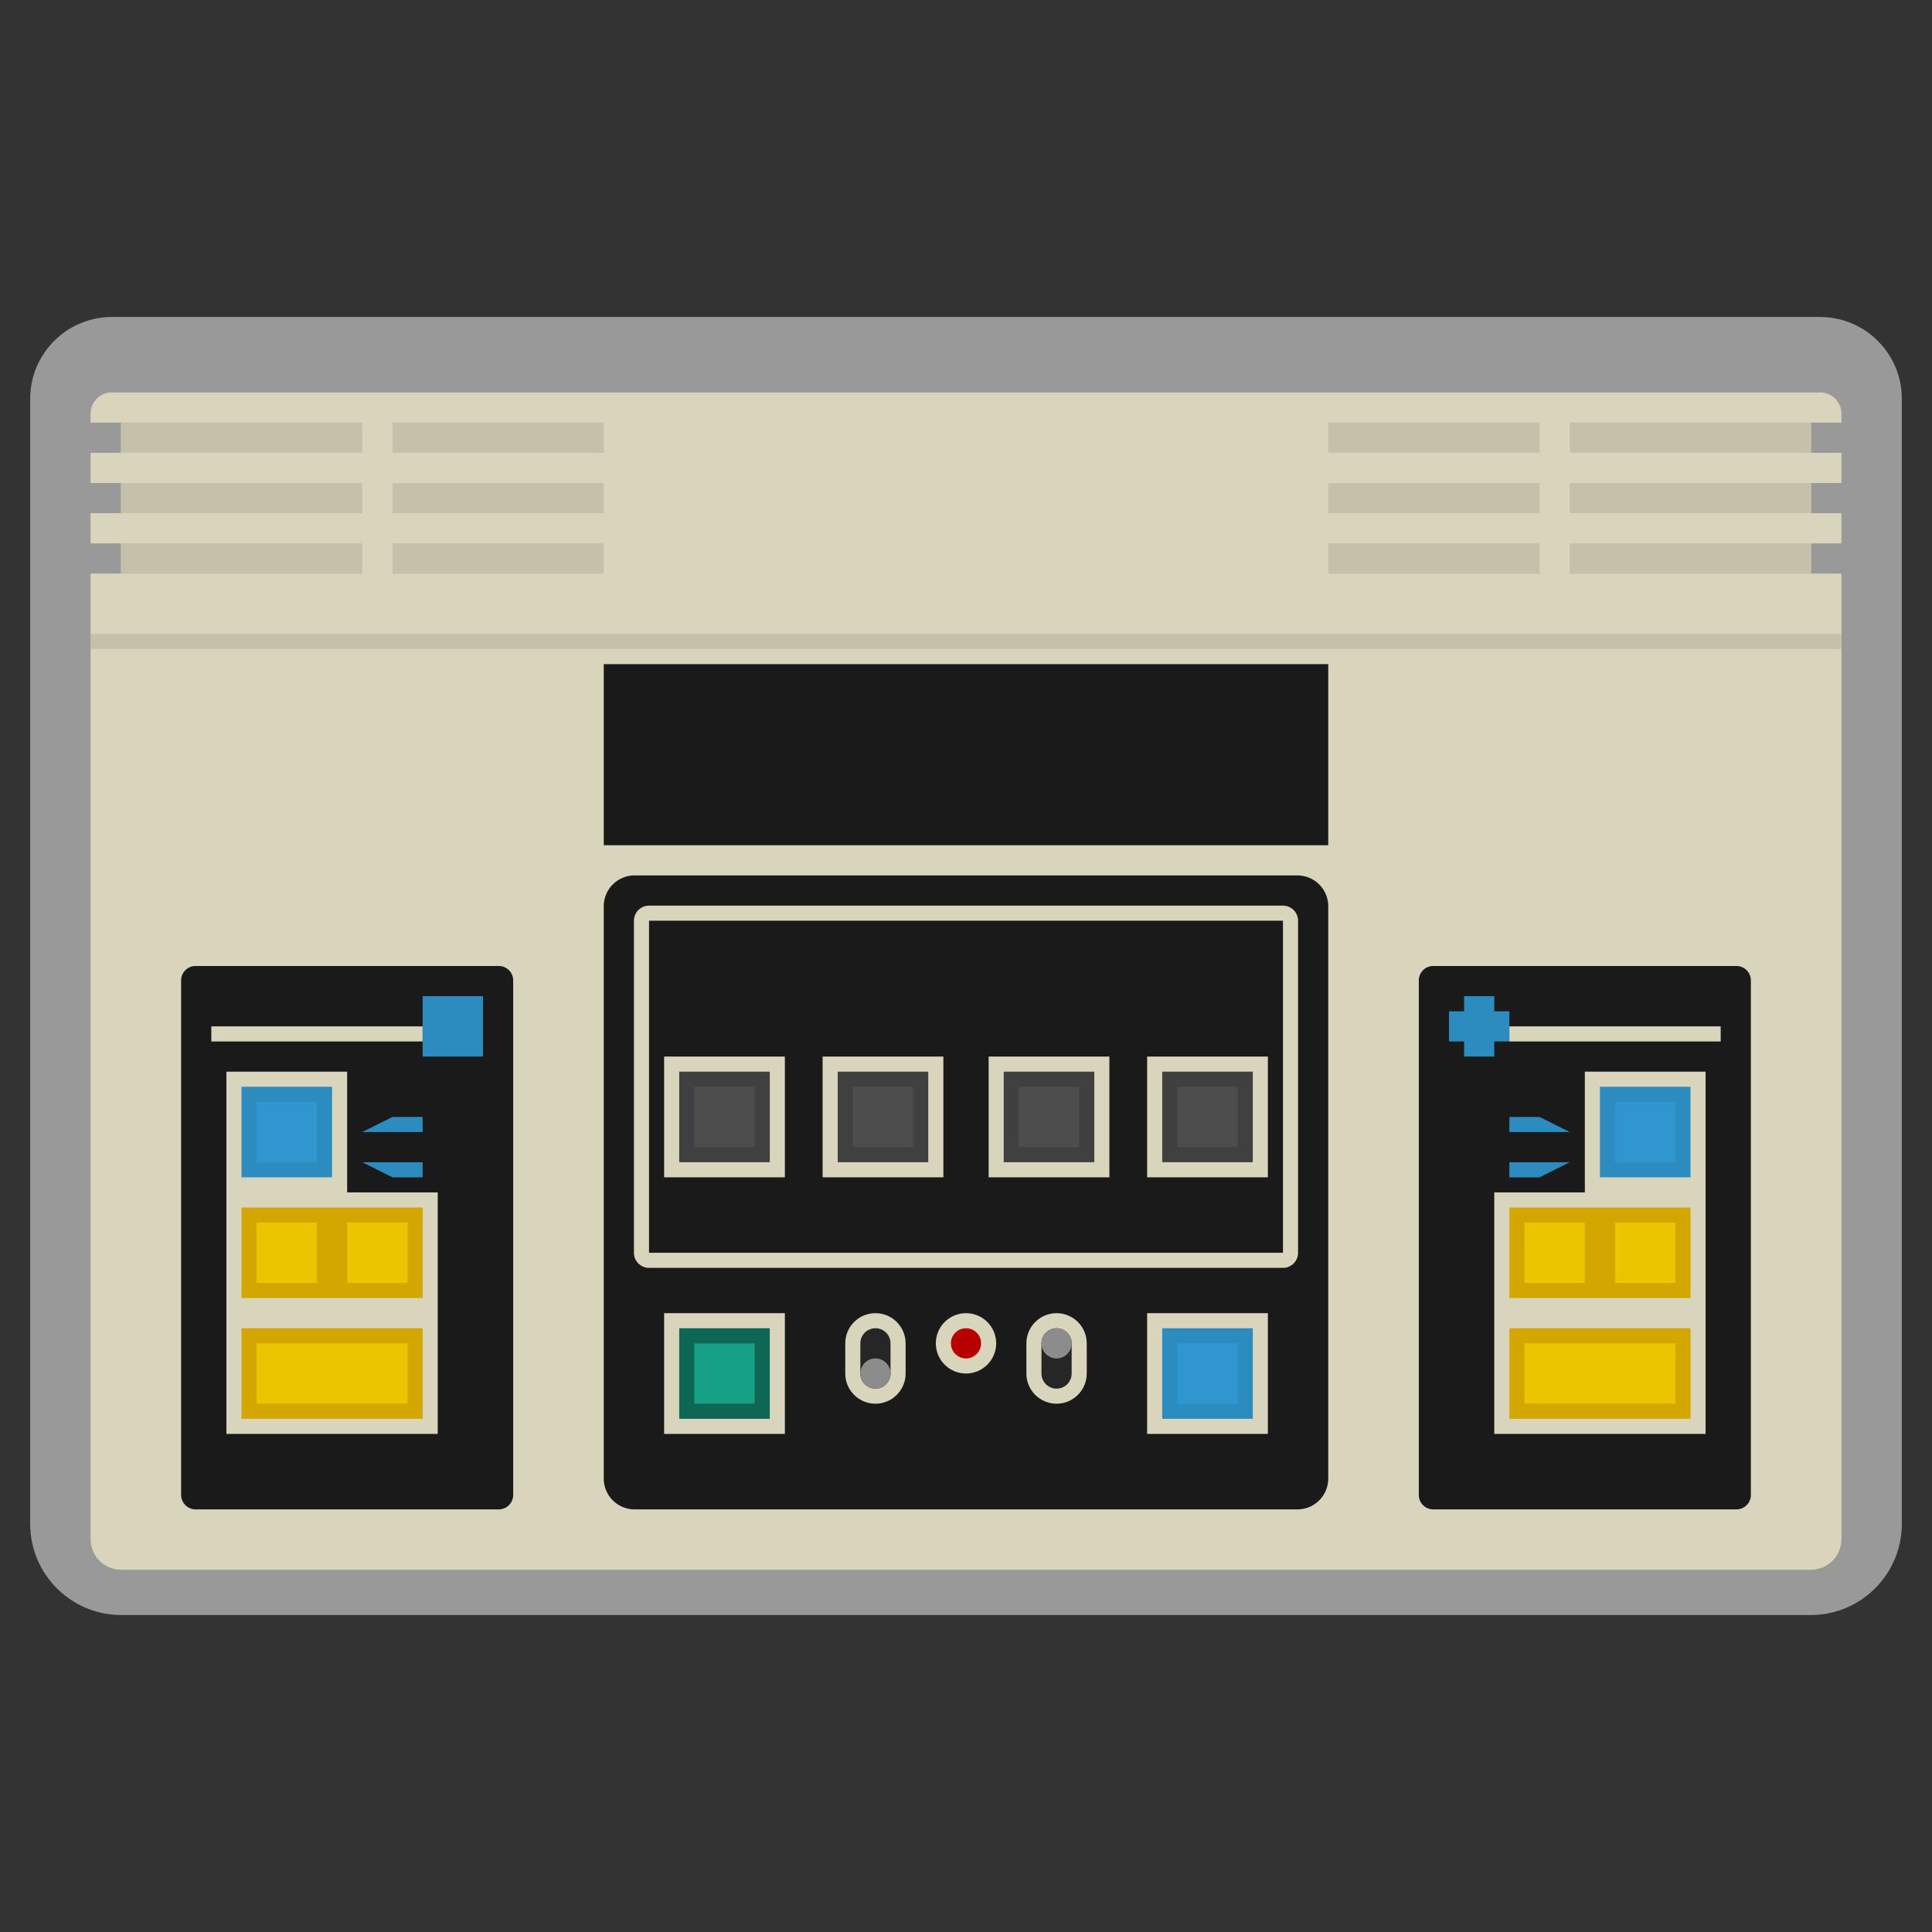 <svg xmlns="http://www.w3.org/2000/svg" xml:space="preserve" viewBox="0 0 256 256"><rect x="0" y="0" width="256" height="256" fill="#333333" stroke="none"/><path d="M241.172 42H14.828C8.858 42 4 46.858 4 52.828v149.11C4 208.589 9.411 214 16.062 214h223.876c6.651 0 12.062-5.411 12.062-12.062V52.828C252 46.858 247.142 42 241.172 42" style="opacity:.5;fill:#fff"/><path d="M16 56h224v20H16z" style="fill:#c4c0aa"/><path d="M244 56v-1.172A2.83 2.83 0 0 0 241.172 52H14.828A2.83 2.83 0 0 0 12 54.828V56h36v4H12v4h36v4H12v4h36v4H12v127.938A4.06 4.06 0 0 0 16.062 208h223.876a4.06 4.06 0 0 0 4.062-4.062V76h-36v-4h36v-4h-36v-4h36v-4h-36v-4zM80 76H52v-4h28zm0-8H52v-4h28zm0-8H52v-4h28zm124 16h-28v-4h28zm0-8h-28v-4h28zm0-8h-28v-4h28z" style="fill:#d9d4bc"/><path d="M66.085 200h-40.17A1.915 1.915 0 0 1 24 198.085v-68.17c0-1.058.857-1.915 1.915-1.915h40.17c1.058 0 1.915.857 1.915 1.915v68.17A1.915 1.915 0 0 1 66.085 200" style="fill:#1a1a1a"/><path d="M56 158H46v-16H30v48h28v-32z" style="fill:#d9d4bc"/><path d="M12 84h232v2H12z" style="fill:#c4c0aa"/><path d="M80 88h96v24H80zm91.914 112H84.086A4.086 4.086 0 0 1 80 195.914v-75.828A4.086 4.086 0 0 1 84.086 116h87.828a4.086 4.086 0 0 1 4.086 4.086v75.828a4.086 4.086 0 0 1-4.086 4.086m58.171 0h-40.17a1.915 1.915 0 0 1-1.915-1.915v-68.17c0-1.058.857-1.915 1.915-1.915h40.17c1.058 0 1.915.857 1.915 1.915v68.17a1.915 1.915 0 0 1-1.915 1.915" style="fill:#1a1a1a"/><path d="M32 144h12v12H32z" style="fill:#2c8bbf"/><path d="M32 160h24v12H32zm0 16h24v12H32z" style="fill:#d4a600"/><path d="M34 178h20v8H34zm0-16h8v8h-8z" style="fill:#eac500"/><path d="M34 146h8v8h-8z" style="fill:#3096cf"/><path d="M46 162h8v8h-8z" style="fill:#eac500"/><path d="M56 132h8v8h-8zm144 18h8l-4-2h-4zm0 6h4l4-2h-8zm-144-6h-8l4-2h4zm0 6h-4l-4-2h8z" style="fill:#2c8bbf"/><path d="M28 136h28v2H28zm196 6h-14v16h-12v32h28v-48z" style="fill:#d9d4bc"/><path d="M212 144h12v12h-12z" style="fill:#2c8bbf" transform="rotate(-180 218 150)"/><path d="M200 160h24v12h-24z" style="fill:#d4a600" transform="rotate(-180 212 166)"/><path d="M200 176h24v12h-24z" style="fill:#d4a600" transform="rotate(-180 212 182)"/><path d="M202 178h20v8h-20z" style="fill:#eac500" transform="rotate(-180 212 182)"/><path d="M214 162h8v8h-8z" style="fill:#eac500" transform="rotate(-180 218 166)"/><path d="M214 146h8v8h-8z" style="fill:#3096cf" transform="rotate(-180 218 150)"/><path d="M168 174h-16v16h16z" style="fill:#d9d4bc"/><path d="M154 176h12v12h-12z" style="fill:#2c8bbf" transform="rotate(-180 160 182)"/><path d="M156 178h8v8h-8z" style="fill:#3096cf" transform="rotate(-180 160 182)"/><path d="M104 174H88v16h16z" style="fill:#d9d4bc"/><path d="M90 176h12v12H90z" style="fill:#0e6654" transform="rotate(-180 96 182)"/><path d="M92 178h8v8h-8z" style="fill:#16a085" transform="rotate(-180 96 182)"/><path d="M168 140h-16v16h16z" style="fill:#d9d4bc"/><path d="M154 142h12v12h-12z" style="fill:#404040" transform="rotate(-180 160 148)"/><path d="M156 144h8v8h-8z" style="fill:#4d4d4d" transform="rotate(-180 160 148)"/><path d="M104 140H88v16h16z" style="fill:#d9d4bc"/><path d="M90 142h12v12H90z" style="fill:#404040" transform="rotate(-180 96 148)"/><path d="M92 144h8v8h-8z" style="fill:#4d4d4d" transform="rotate(-180 96 148)"/><path d="M125 140h-16v16h16z" style="fill:#d9d4bc"/><path d="M111 142h12v12h-12z" style="fill:#404040" transform="rotate(-180 117 148)"/><path d="M113 144h8v8h-8z" style="fill:#4d4d4d" transform="rotate(-180 117 148)"/><path d="M147 140h-16v16h16z" style="fill:#d9d4bc"/><path d="M133 142h12v12h-12z" style="fill:#404040" transform="rotate(-180 139 148)"/><path d="M135 144h8v8h-8z" style="fill:#4d4d4d" transform="rotate(-180 139 148)"/><path d="M202 162h8v8h-8z" style="fill:#eac500" transform="rotate(-180 206 166)"/><path d="M192 134h8v4h-8z" style="fill:#2c8bbf" transform="rotate(-180 196 136)"/><path d="M192 134h8v4h-8z" style="fill:#2c8bbf" transform="rotate(-90 196 136)"/><path d="M116 174c-2.206 0-4 1.794-4 4v4c0 2.206 1.794 4 4 4s4-1.794 4-4v-4c0-2.206-1.794-4-4-4" style="fill:#d9d4bc"/><path d="M116 184a2 2 0 0 1-2-2v-4a2 2 0 1 1 4 0v4a2 2 0 0 1-2 2" style="fill:#262626"/><path d="M200 136h28v2h-28z" style="fill:#d9d4bc" transform="rotate(-180 214 137)"/><path d="M128 174c-2.206 0-4 1.794-4 4s1.794 4 4 4 4-1.794 4-4-1.794-4-4-4" style="fill:#d9d4bc"/><circle cx="128" cy="178" r="2" style="fill:#b80000"/><circle cx="116" cy="182" r="2" style="fill:#8c8c8c"/><path d="M140 174c-2.206 0-4 1.794-4 4v4c0 2.206 1.794 4 4 4s4-1.794 4-4v-4c0-2.206-1.794-4-4-4" style="fill:#d9d4bc"/><path d="M140 184a2 2 0 0 1-2-2v-4a2 2 0 1 1 4 0v4a2 2 0 0 1-2 2" style="fill:#262626"/><circle cx="140" cy="178" r="2" style="fill:#8c8c8c"/><path d="M170 122v44H86v-44zm0-2H86a2 2 0 0 0-2 2v44a2 2 0 0 0 2 2h84a2 2 0 0 0 2-2v-44a2 2 0 0 0-2-2" style="fill:#d9d4bc"/></svg>